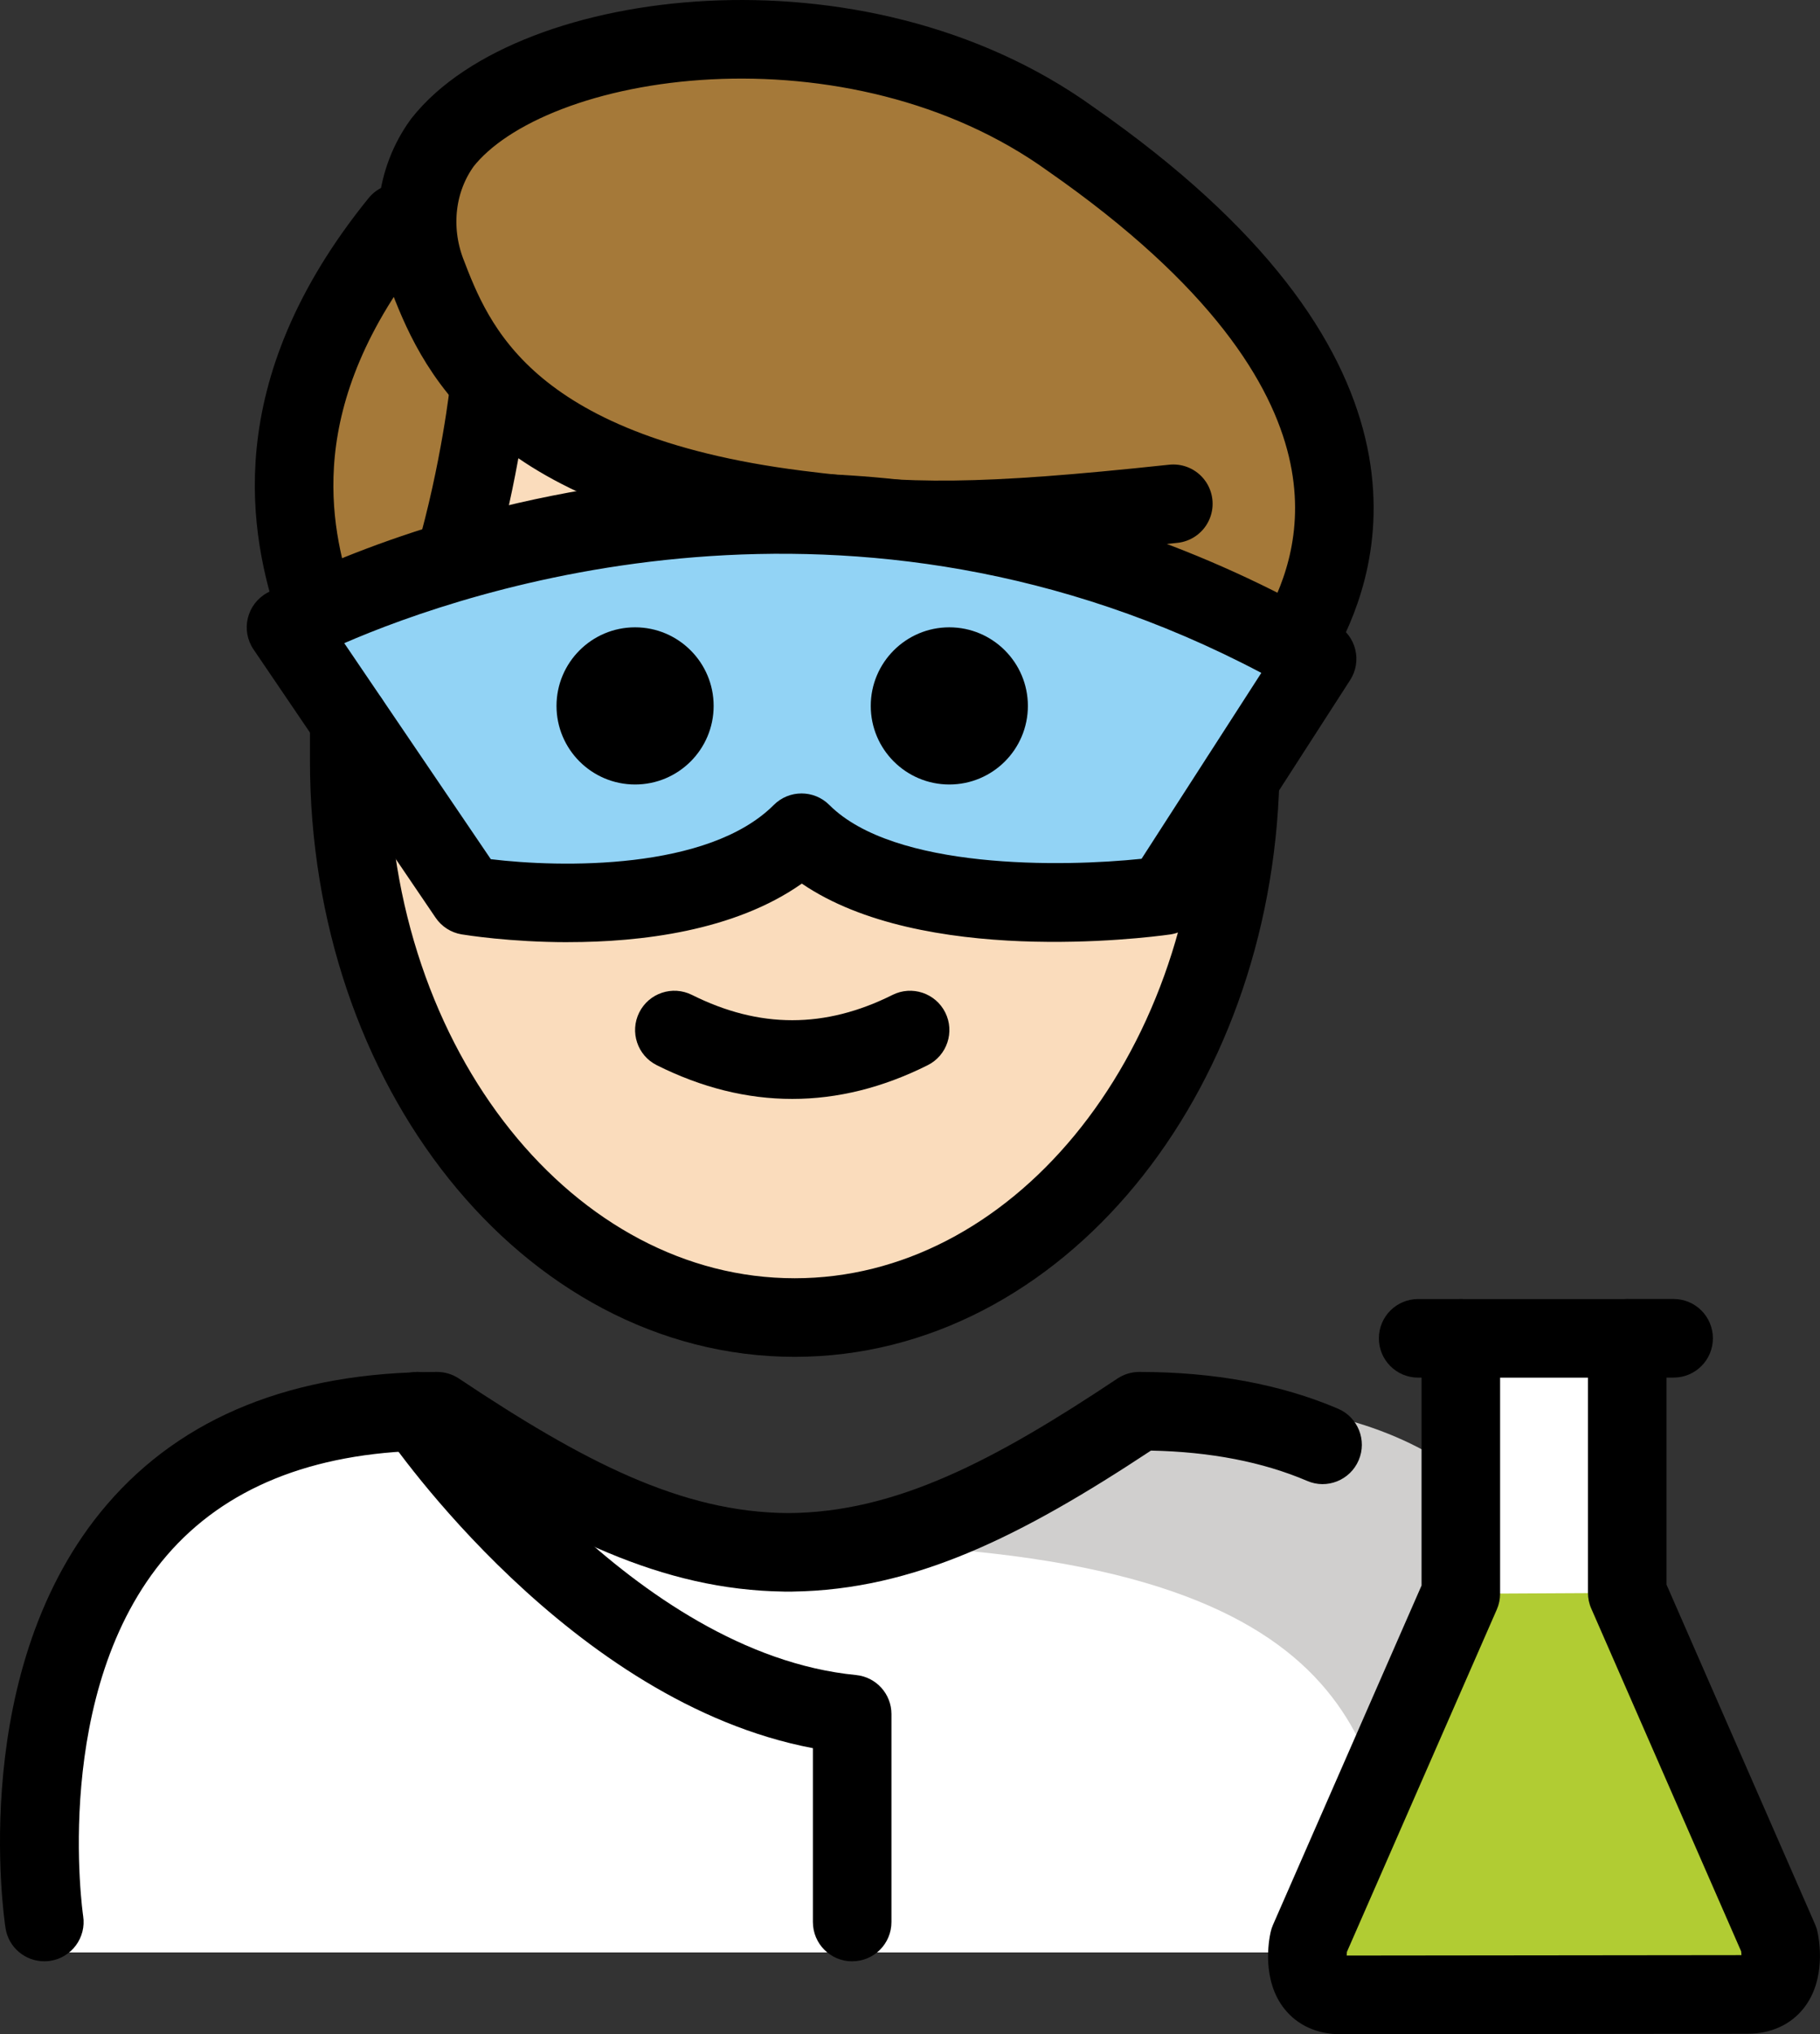 <?xml version="1.0" encoding="UTF-8" standalone="no"?>
<svg
   id="emoji"
   viewBox="0 0 46.334 51.769"
   version="1.1"
   sodipodi:docname="1f468-1f3fb-200d-1f52c.svg"
   width="46.334"
   height="51.769"
   xmlns:inkscape="http://www.inkscape.org/namespaces/inkscape"
   xmlns:sodipodi="http://sodipodi.sourceforge.net/DTD/sodipodi-0.dtd"
   xmlns="http://www.w3.org/2000/svg"
   xmlns:svg="http://www.w3.org/2000/svg">
  <rect x="0" y="0" width="46.334" height="51.769" fill="#333333" stroke="none"/>
  <defs
     id="defs20" />
  <sodipodi:namedview
     id="namedview20"
     pagecolor="#ffffff"
     bordercolor="#000000"
     borderopacity="0.25"
     inkscape:showpageshadow="2"
     inkscape:pageopacity="0.0"
     inkscape:pagecheckerboard="0"
     inkscape:deskcolor="#d1d1d1" />
  <g
     id="color"
     transform="translate(-15.867,-9.038)">
    <path
       fill="#ffffff"
       d="m 17.254,58.726 c 0,0 -2,-13.5 10,-13.5 3.192,2.128 5.926,3.598 9,3.592 h -0.125 c 3.074,0.006 5.508,-2.164 8.7,-4.292 15.57,-1e-4 10.7,14.2 10.7,14.2"
       id="path1" />
    <path
       fill="#d0cfce"
       d="m 46.739,44.753 c -3.17,2.113 -4.875,3 -8.938,3.589 13.062,0.411 13.062,5.411 13.825,9.411 4.238,0 5.113,0 5.113,0 0,0 2,-13 -10,-13 z"
       id="path2" />
    <path
       fill="#ffffff"
       d="m 58.474,43.099 h -1.179 v 6.478 l 3.866,8.838 c 0,0 0.308,1.381 -0.793,1.381 -0.536,0 -9.848,0.012 -10.385,0.012 -1.101,0 -0.793,-1.38 -0.793,-1.38 l 3.866,-8.829 v -6.5 h -1.085"
       id="path3" />
    <line
       x1="53.056"
       x2="57.294"
       y1="43.099"
       y2="43.099"
       fill="none"
       id="line3" />
    <path
       fill="#b1cc33"
       d="m 57.294,49.577 3.866,8.838 c 0,0 0.308,1.381 -0.793,1.381 -0.536,0 -9.848,0.012 -10.385,0.012 -1.101,0 -0.793,-1.38 -0.793,-1.38 l 3.866,-8.829"
       id="path4" />
    <path
       fill="#92d3f5"
       d="m 23.149,25.003 c 0,0 12.703,-7.023 26.25,0.802 l -3.883,6.026 c 0,0 -6.71,0.932 -9.242,-1.6 -2.591,2.591 -8.49,1.6 -8.49,1.6 z"
       id="path5" />
  </g>
  <g
     id="hair"
     transform="translate(-15.867,-9.038)">
    <path
       fill="#a57939"
       d="m 50.231,20.331 c -0.59,-2.45 -2.64,-5.38 -7.52,-8.6 -5.48,-3.95 -13.73,-2.8 -16,0.09 -0.43,0.6 -0.65,1.31 -0.64,2.03 l -0.46,0.01 c -6.5,6.89 -0.69,15.72 0.04,13.91 l -1.692,-2.969 3.687,-1.29 c 0.517,-2.7 0.255,-5.411 0.255,-5.411 l 0.1,-0.09 c 1.89,1.98 5.87,3.81 15.16,3.33 l 0.04,0.77 2.6,1.88 2.68,1.764 -1.03,2.016 c -1e-4,-10e-5 3.89,-2.89 2.78,-7.44 z"
       id="path6" />
  </g>
  <g
     id="skin"
     transform="translate(-15.867,-9.038)">
    <path
       fill="#fadcbc"
       d="m 45.515,31.83 c 0,0 -6.71,0.932 -9.242,-1.6 -2.591,2.591 -8.49,1.6 -8.49,1.6 L 25.163,27.97 c -0.132,-0.052 -0.281,-0.157 -0.438,-0.308 -0.009,0.234 -0.028,0.464 -0.028,0.7 0,7.828 5.077,14.173 11.338,14.173 6.093,0 11.05,-6.013 11.313,-13.549 z"
       id="path7" />
    <path
       fill="#fadcbc"
       d="m 45.821,24.062 c -0.005,-0.023 -0.015,-0.048 -0.019,-0.071 -0.21,-1.06 -2.21,-0.93 -2.6,-1.88 l -0.04,-0.77 c -9.038,0.467 -13.044,-1.253 -14.995,-3.17 -0.08,0.097 -0.161,0.193 -0.239,0.293 0.047,0.788 0.113,2.763 -0.238,4.786 4.205,-1.204 10.884,-2.108 18.131,0.813 z"
       id="path8" />
  </g>
  <g
     id="skin-shadow"
     transform="translate(-15.867,-9.038)" />
  <g
     id="line"
     transform="translate(-15.867,-9.038)">
    <path
       d="m 36.035,37.005 c -1.152,0 -2.304,-0.286 -3.447,-0.858 -0.494,-0.247 -0.694,-0.848 -0.447,-1.342 0.247,-0.494 0.846,-0.694 1.342,-0.447 1.718,0.859 3.388,0.859 5.106,0 0.495,-0.247 1.095,-0.046 1.342,0.447 0.247,0.494 0.047,1.095 -0.447,1.342 -1.143,0.572 -2.295,0.858 -3.447,0.858 z"
       id="path9" />
    <path
       fill="none"
       stroke="#000000"
       stroke-linecap="round"
       stroke-linejoin="round"
       stroke-miterlimit="10"
       stroke-width="2"
       d="m 47.438,28.859 c -0.2,7.61 -5.2,13.71 -11.34,13.71 -6.26,0 -11.34,-6.34 -11.34,-14.17 v -1.02"
       id="path10" />
    <path
       fill="none"
       stroke="#000000"
       stroke-linecap="round"
       stroke-linejoin="round"
       stroke-miterlimit="10"
       stroke-width="2"
       d="m 49.028,25.109 c 0.93,-1.78 2.7,-6.54 -5.9,-12.53 -5.48,-3.95 -13.73,-2.8 -16,0.09 -0.69,0.95 -0.82,2.19 -0.41,3.29 0.71,1.86 2.01,5.11 9.44,6.05 2.86,0.36 4.61,0.38 9.58,-0.15"
       id="path11" />
    <path
       fill="none"
       stroke="#000000"
       stroke-linecap="round"
       stroke-linejoin="round"
       stroke-miterlimit="10"
       stroke-width="2"
       d="m 27.428,23.329 c 0.67,-2.32 0.89,-4.38 0.89,-4.38"
       id="path12" />
    <path
       fill="none"
       stroke="#000000"
       stroke-linecap="round"
       stroke-linejoin="round"
       stroke-miterlimit="10"
       stroke-width="2"
       d="m 26.028,14.709 c -3.56,4.39 -2.74,7.9 -2.15,9.75"
       id="path13" />
    <path
       d="m 37.562,58.953 c -0.553,0 -1,-0.447 -1,-1 v -4.425 c -6.163,-1.165 -10.688,-7.721 -10.888,-8.013 -0.31,-0.456 -0.192,-1.078 0.265,-1.389 0.454,-0.312 1.078,-0.192 1.389,0.263 0.046,0.067 4.65,6.723 10.332,7.278 0.512,0.05 0.902,0.48 0.902,0.995 v 5.29 c 0,0.553 -0.447,1 -1,1 z"
       id="path14" />
    <path
       d="m 16.993,58.952 c -0.484,0 -0.91,-0.352 -0.986,-0.847 -0.041,-0.27 -0.973,-6.633 2.581,-10.775 1.923,-2.241 4.751,-3.377 8.407,-3.377 0.197,0 0.391,0.059 0.555,0.168 3.153,2.103 5.661,3.41 8.383,3.424 2.723,-0.013 5.229,-1.321 8.383,-3.424 0.164,-0.109 0.357,-0.168 0.555,-0.168 1.907,0 3.609,0.316 5.06,0.936 0.508,0.217 0.743,0.805 0.525,1.312 -0.217,0.509 -0.809,0.745 -1.312,0.525 -1.127,-0.482 -2.463,-0.741 -3.976,-0.771 -3.31,2.186 -6.027,3.546 -9.128,3.588 -0.015,10e-4 -0.031,0.003 -0.044,10e-4 h -0.003 c -0.011,0 -0.025,0 -0.038,0 h -0.043 c -0.014,0 -0.028,0 -0.038,0 h -0.003 c -0.018,0.002 -0.029,0 -0.044,-10e-4 -3.101,-0.042 -5.817,-1.402 -9.128,-3.588 -2.896,0.057 -5.11,0.954 -6.586,2.669 -2.956,3.437 -2.138,9.12 -2.129,9.178 0.083,0.545 -0.292,1.055 -0.838,1.139 -0.051,0.008 -0.102,0.011 -0.152,0.011 z"
       id="path15" />
    <path
       d="m 49.982,60.808 c -0.58,0 -1.081,-0.227 -1.411,-0.639 -0.592,-0.738 -0.401,-1.763 -0.356,-1.96 0.014,-0.064 0.034,-0.124 0.06,-0.184 l 3.782,-8.636 v -5.291 h -0.086 c -0.553,0 -1,-0.447 -1,-1 0,-0.553 0.447,-1 1,-1 h 1.086 c 0.553,0 1,0.447 1,1 v 6.5 c 0,0.138 -0.028,0.274 -0.084,0.401 l -3.816,8.714 c -0.003,0.03 -0.005,0.061 -0.006,0.093 l 10.05,-0.011 c -0.001,-0.031 -0.003,-0.064 -0.007,-0.095 l -3.816,-8.724 c -0.056,-0.126 -0.084,-0.263 -0.084,-0.4 v -6.479 c 0,-0.553 0.447,-1 1,-1 h 1.18 c 0.553,0 1,0.447 1,1 0,0.553 -0.447,1 -1,1 h -0.18 v 5.27 l 3.782,8.646 c 0.026,0.059 0.046,0.119 0.059,0.183 0.045,0.197 0.235,1.221 -0.356,1.959 -0.33,0.413 -0.832,0.64 -1.412,0.64 z"
       id="path16" />
    <path
       d="m 57.294,44.099 h -4.237 c -0.553,0 -1,-0.447 -1,-1 0,-0.553 0.447,-1 1,-1 h 4.237 c 0.553,0 1,0.447 1,1 0,0.553 -0.447,1 -1,1 z"
       id="path17" />
    <path
       d="m 30.33,33.016 c -1.484,0 -2.604,-0.182 -2.713,-0.199 -0.269,-0.045 -0.508,-0.199 -0.661,-0.425 l -4.635,-6.827 c -0.158,-0.233 -0.211,-0.521 -0.145,-0.794 0.065,-0.273 0.243,-0.507 0.489,-0.643 0.538,-0.298 13.355,-7.205 27.233,0.811 0.237,0.137 0.407,0.365 0.472,0.631 0.065,0.266 0.018,0.546 -0.131,0.776 l -3.883,6.026 c -0.158,0.244 -0.415,0.408 -0.703,0.448 -0.681,0.095 -6.307,0.796 -9.373,-1.295 -1.719,1.212 -4.113,1.49 -5.95,1.49 z m -1.968,-2.112 c 1.763,0.215 5.531,0.293 7.204,-1.38 0.391,-0.391 1.023,-0.391 1.414,0 1.651,1.652 5.938,1.581 7.949,1.37 l 3.049,-4.731 C 37.563,20.663 27.726,24.064 24.631,25.406 Z"
       id="path18" />
    <path
       d="m 42.035,27.003 c 0,1.105 -0.896,2 -2,2 -1.103,0 -2,-0.895 -2,-2 0,-1.103 0.896,-2 2,-2 1.103,0 2,0.896 2,2"
       id="path19" />
    <path
       d="m 34.035,27.003 c 0,1.105 -0.896,2 -2,2 -1.103,0 -2,-0.895 -2,-2 0,-1.103 0.896,-2 2,-2 1.103,0 2,0.896 2,2"
       id="path20" />
  </g>
</svg>
